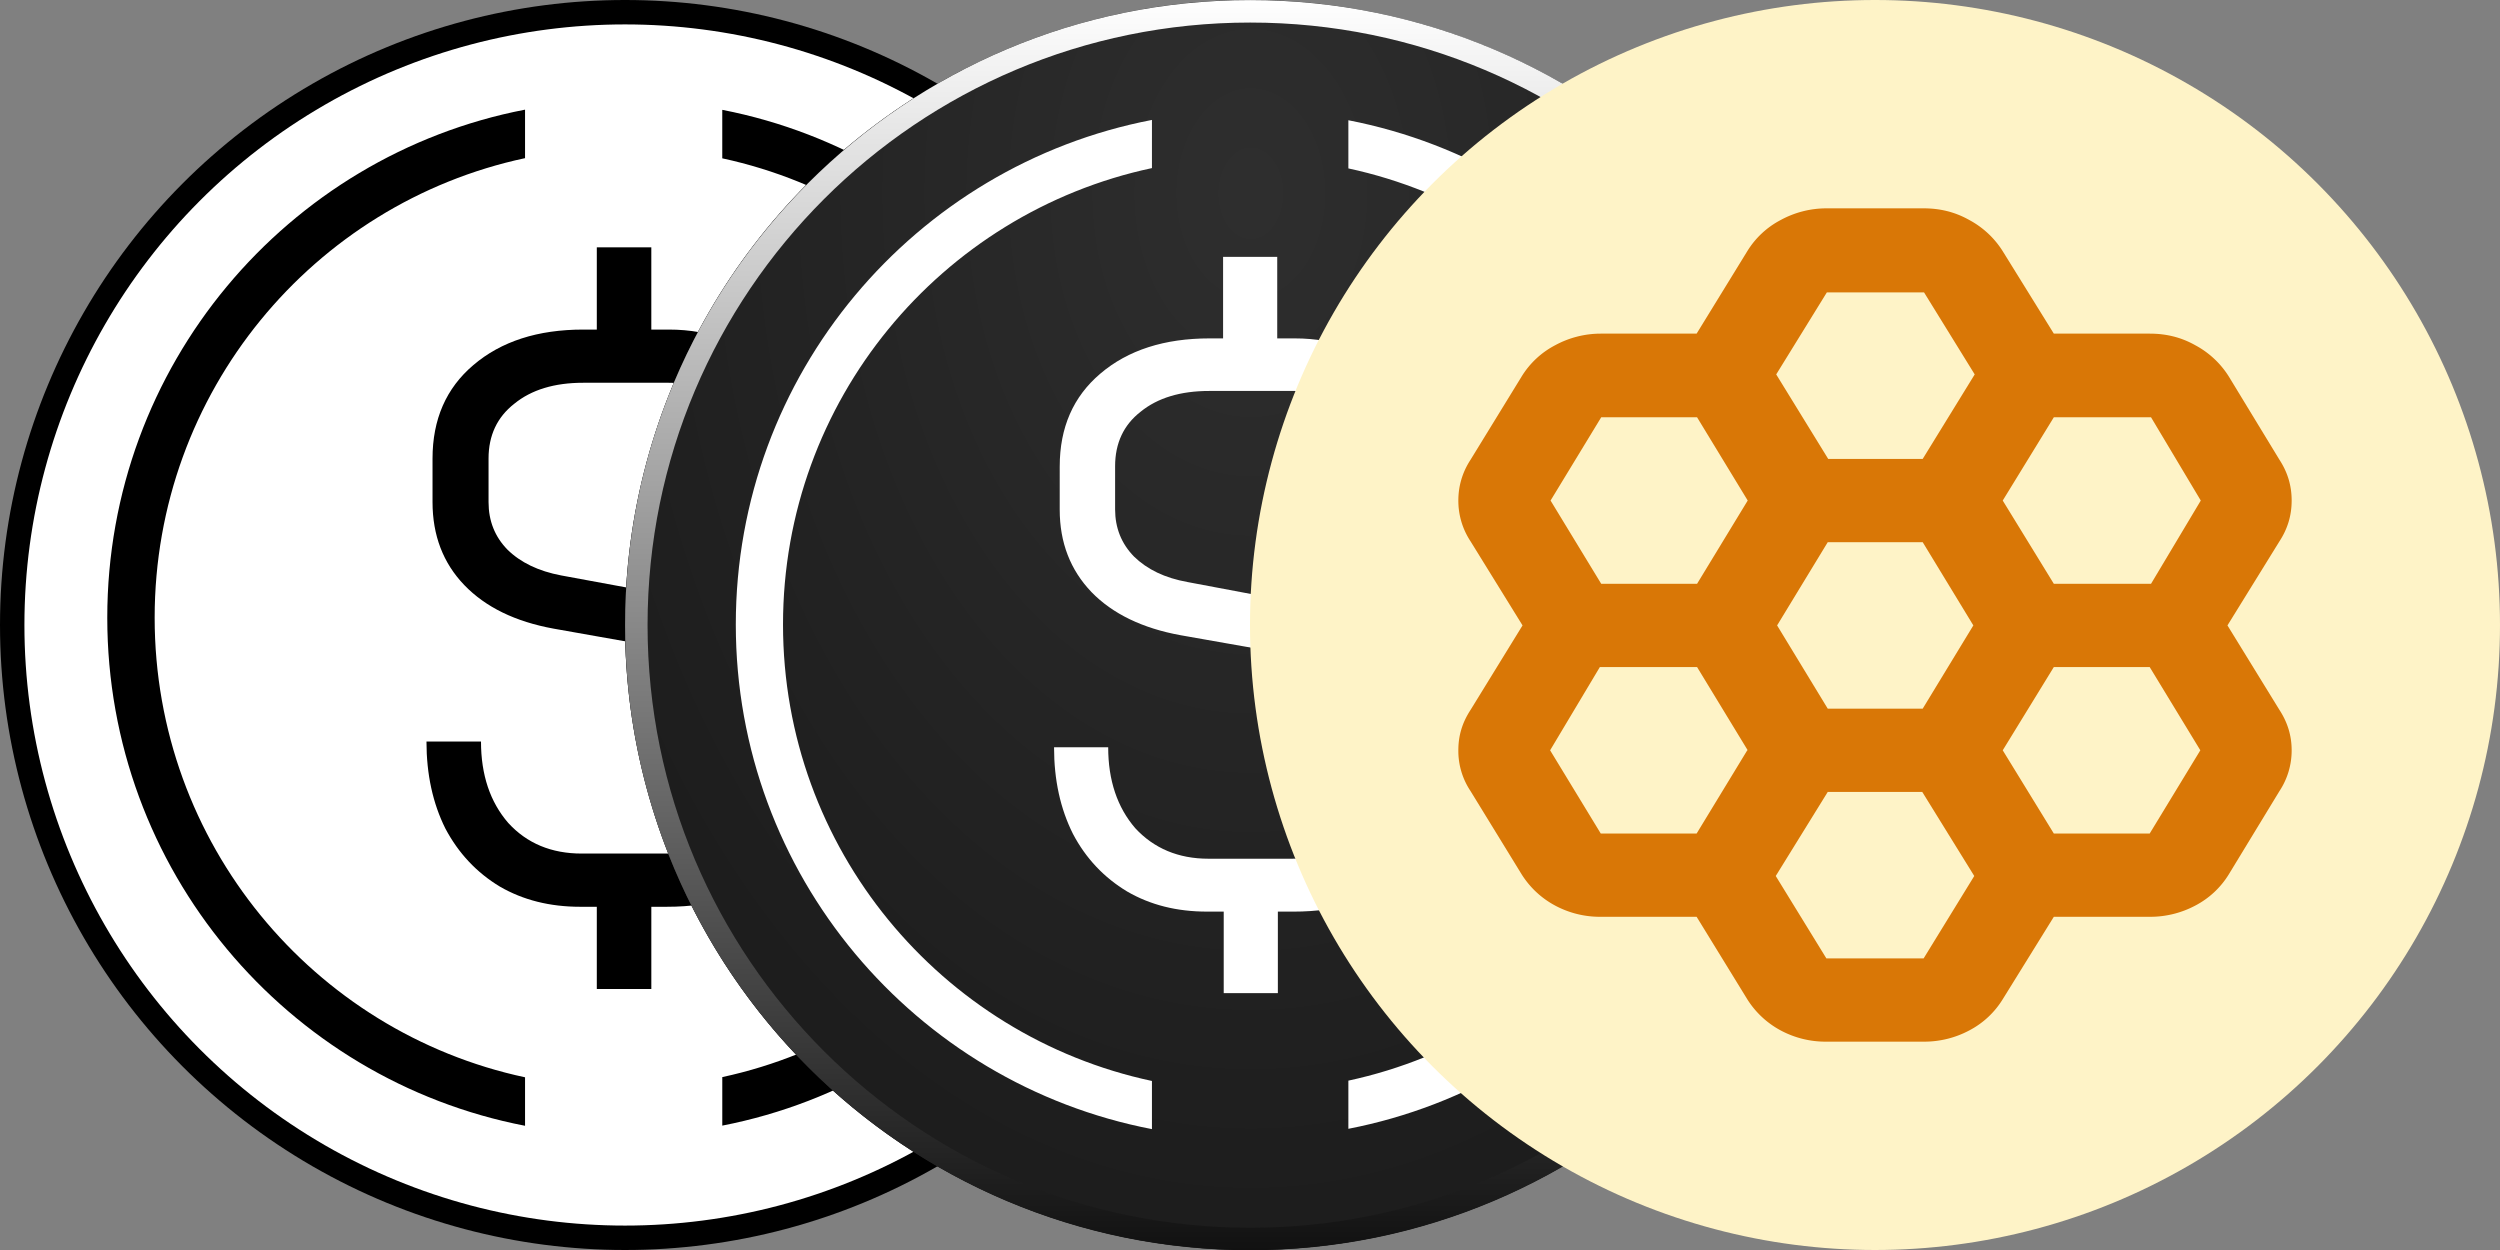 <svg xmlns="http://www.w3.org/2000/svg" version="1.1" xmlns:xlink="http://www.w3.org/1999/xlink" width="256" height="128"><rect width="100%" height="100%" fill="#808080" stroke="none"/><circle cx="64" cy="64" r="64" transform="matrix(1,0,0,1,0,0)"></circle><circle cx="64" cy="64" r="61.5" fill="#fff" transform="matrix(1,0,0,1,0,0)"></circle><path d="M53.765 11.228c-24.37 4.709-42.78 26.211-42.78 52.026s18.41 47.318 42.78 52.026v-4.965c-21.672-4.633-37.928-23.943-37.928-47.06s16.256-42.428 37.928-47.06zm20.195 4.984v-4.965c24.328 4.743 42.692 26.225 42.692 52.007 0 25.783-18.364 47.266-42.69 52.009v-4.968c21.627-4.667 37.836-23.955 37.836-47.04S95.588 20.88 73.961 16.213" transform="matrix(1,0,0,1,0,0)"></path><path d="M71.345 61.484q6.046 1.155 9.38 4.458 3.334 3.22 3.334 8.255v5.283q0 6.027-4.34 9.74-4.342 3.634-11.397 3.633h-1.626v8.421h-5.583v-8.42h-1.705q-4.651 0-8.216-2.064-3.568-2.147-5.583-5.944-1.936-3.88-1.938-8.915h5.583q0 5.117 2.79 8.337 2.868 3.137 7.52 3.137h8.606q4.572 0 7.364-2.147 2.79-2.229 2.791-5.778v-5.283q0-2.806-2.094-4.788-2.015-1.98-5.582-2.56l-13.955-2.475q-5.892-1.074-9.147-4.459t-3.256-8.502v-4.457q0-6.028 4.186-9.576 4.263-3.632 11.24-3.632h1.396v-8.42h5.582v8.42h1.782q6.59 0 10.622 4.292 4.03 4.21 4.03 11.143h-5.583q0-4.539-2.478-7.263-2.481-2.725-6.59-2.725h-8.76q-4.42 0-7.054 2.147-2.637 2.064-2.636 5.613v4.458q0 2.89 1.937 4.87 2.015 1.981 5.504 2.642z" transform="matrix(1,0,0,1,0,0)"></path><circle cx="64" cy="64" r="64" fill="#111" transform="matrix(1,0,0,1,64,0)"></circle><circle cx="64" cy="64" r="64" fill="url(#_usde)" fill-opacity=".7" transform="matrix(1,0,0,1,64,0)"></circle><path fill="none" stroke="url(#_usde-b)" stroke-width="2.3" d="M64.016 1.16C29.3 1.16 1.16 29.3 1.16 64.016s28.14 62.856 62.856 62.856 62.856-28.14 62.856-62.856S98.732 1.16 64.016 1.16Z" transform="matrix(1,0,0,1,64,0)"></path><path fill="#fff" d="M53.96 12.281c-24.273 4.674-42.614 26.045-42.614 51.67 0 25.626 18.341 46.997 42.613 51.671v-4.931c-21.596-4.61-37.778-23.789-37.778-46.74 0-22.95 16.182-42.129 37.778-46.738zm20.113 4.964v-4.932c24.24 4.706 42.516 26.045 42.516 51.639 0 25.593-18.276 46.932-42.516 51.638v-4.932c21.532-4.641 37.681-23.788 37.681-46.706S95.605 21.887 74.073 17.245" transform="matrix(1,0,0,1,64,0)"></path><path fill="#fff" d="M71.462 62.211c4.03.774 7.124 2.256 9.348 4.416 2.224 2.127 3.32 4.867 3.32 8.187v5.255c0 3.996-1.45 7.22-4.32 9.67-2.868 2.417-6.672 3.61-11.346 3.61h-1.611v8.348h-5.544v-8.348H59.6c-3.094 0-5.802-.677-8.187-2.063-2.353-1.418-4.223-3.385-5.544-5.899-1.29-2.579-1.934-5.512-1.934-8.864h5.544c0 3.384.934 6.156 2.772 8.284 1.902 2.063 4.416 3.126 7.478 3.126h8.574q4.545 0 7.35-2.127c1.837-1.483 2.772-3.384 2.772-5.737v-5.255c0-1.87-.71-3.449-2.096-4.77-1.353-1.322-3.19-2.16-5.544-2.547l-13.892-2.45c-3.9-.709-6.963-2.191-9.123-4.415-2.16-2.257-3.255-5.061-3.255-8.446V47.77c0-3.997 1.386-7.156 4.158-9.509 2.836-2.417 6.575-3.61 11.185-3.61h1.386v-8.348h5.544v8.348h1.773c4.384 0 7.897 1.418 10.573 4.255 2.675 2.772 4.029 6.479 4.029 11.056h-5.544c0-2.998-.838-5.415-2.482-7.22q-2.466-2.708-6.576-2.708h-8.735c-2.934 0-5.287.71-7.027 2.128-1.74 1.354-2.611 3.223-2.611 5.576v4.416q0 2.853 1.934 4.835c1.354 1.322 3.159 2.192 5.48 2.611z" transform="matrix(1,0,0,1,64,0)"></path><defs transform="matrix(1,0,0,1,64,0)"><radialGradient id="_usde" cx="0" cy="0" r="1" gradientTransform="matrix(0 132.529 -93.287 0 64.088 19.482)" gradientUnits="userSpaceOnUse"><stop offset=".031" stop-color="#3a3a3a"></stop><stop offset="1" stop-color="#1c1c1c"></stop></radialGradient><linearGradient id="_usde-b" x1="64.008" x2="64.008" y1="0" y2="128.016" gradientUnits="userSpaceOnUse"><stop stop-color="#fff"></stop><stop offset="1" stop-color="#111"></stop></linearGradient></defs><circle cx="64" cy="64" r="64" fill="#fef3c7" transform="matrix(1,0,0,1,128,0)"></circle><path fill="#d97706" d="M45.734 93.88h-9.816a9.7 9.7 0 0 1-4.676-1.152 9.14 9.14 0 0 1-3.426-3.196l-5.232-8.524a7.4 7.4 0 0 1-1.25-4.178c0-1.534.416-2.856 1.25-4.134l5.324-8.654-5.324-8.61a7.54 7.54 0 0 1-1.25-4.176c0-1.492.416-2.9 1.25-4.178l5.232-8.524a8.8 8.8 0 0 1 3.426-3.198 9.8 9.8 0 0 1 4.676-1.192h9.816l5.186-8.44a8.8 8.8 0 0 1 3.426-3.196 9.8 9.8 0 0 1 4.676-1.194h9.956c1.712 0 3.24.384 4.676 1.194a9.14 9.14 0 0 1 3.426 3.196l5.232 8.44h9.816c1.714 0 3.24.382 4.676 1.192a9.14 9.14 0 0 1 3.426 3.198l5.186 8.524c.834 1.28 1.25 2.644 1.25 4.178s-.416 2.898-1.25 4.176l-5.324 8.61 5.324 8.654c.834 1.28 1.25 2.642 1.25 4.134a7.53 7.53 0 0 1-1.25 4.178l-5.186 8.524a8.8 8.8 0 0 1-3.426 3.196 9.8 9.8 0 0 1-4.676 1.152h-9.816l-5.232 8.44a8.8 8.8 0 0 1-3.426 3.196 9.8 9.8 0 0 1-4.676 1.15H59.02a9.7 9.7 0 0 1-4.676-1.15 9.14 9.14 0 0 1-3.426-3.196zm36.578-34.1h9.954l5.094-8.524-5.094-8.526h-9.954l-5.232 8.526zm-23.15 12.788h9.722l5.186-8.526-5.186-8.524h-9.722l-5.186 8.524zm0-25.574h9.722l5.326-8.654-5.186-8.396h-9.956l-5.184 8.396 5.324 8.654zm-8.196 4.26L45.78 42.73h-9.816l-5.186 8.526 5.186 8.524h9.816zm0 25.576-5.186-8.524h-9.954l-5.094 8.524 5.186 8.524h9.816l5.186-8.524zm8.196 4.262-5.326 8.61 5.186 8.44h9.956l5.186-8.44-5.326-8.61h-9.722zm23.15 4.262h9.816l5.186-8.524-5.186-8.524h-9.816L77.08 76.83z" transform="matrix(1,0,0,1,128,0)"></path></svg>
